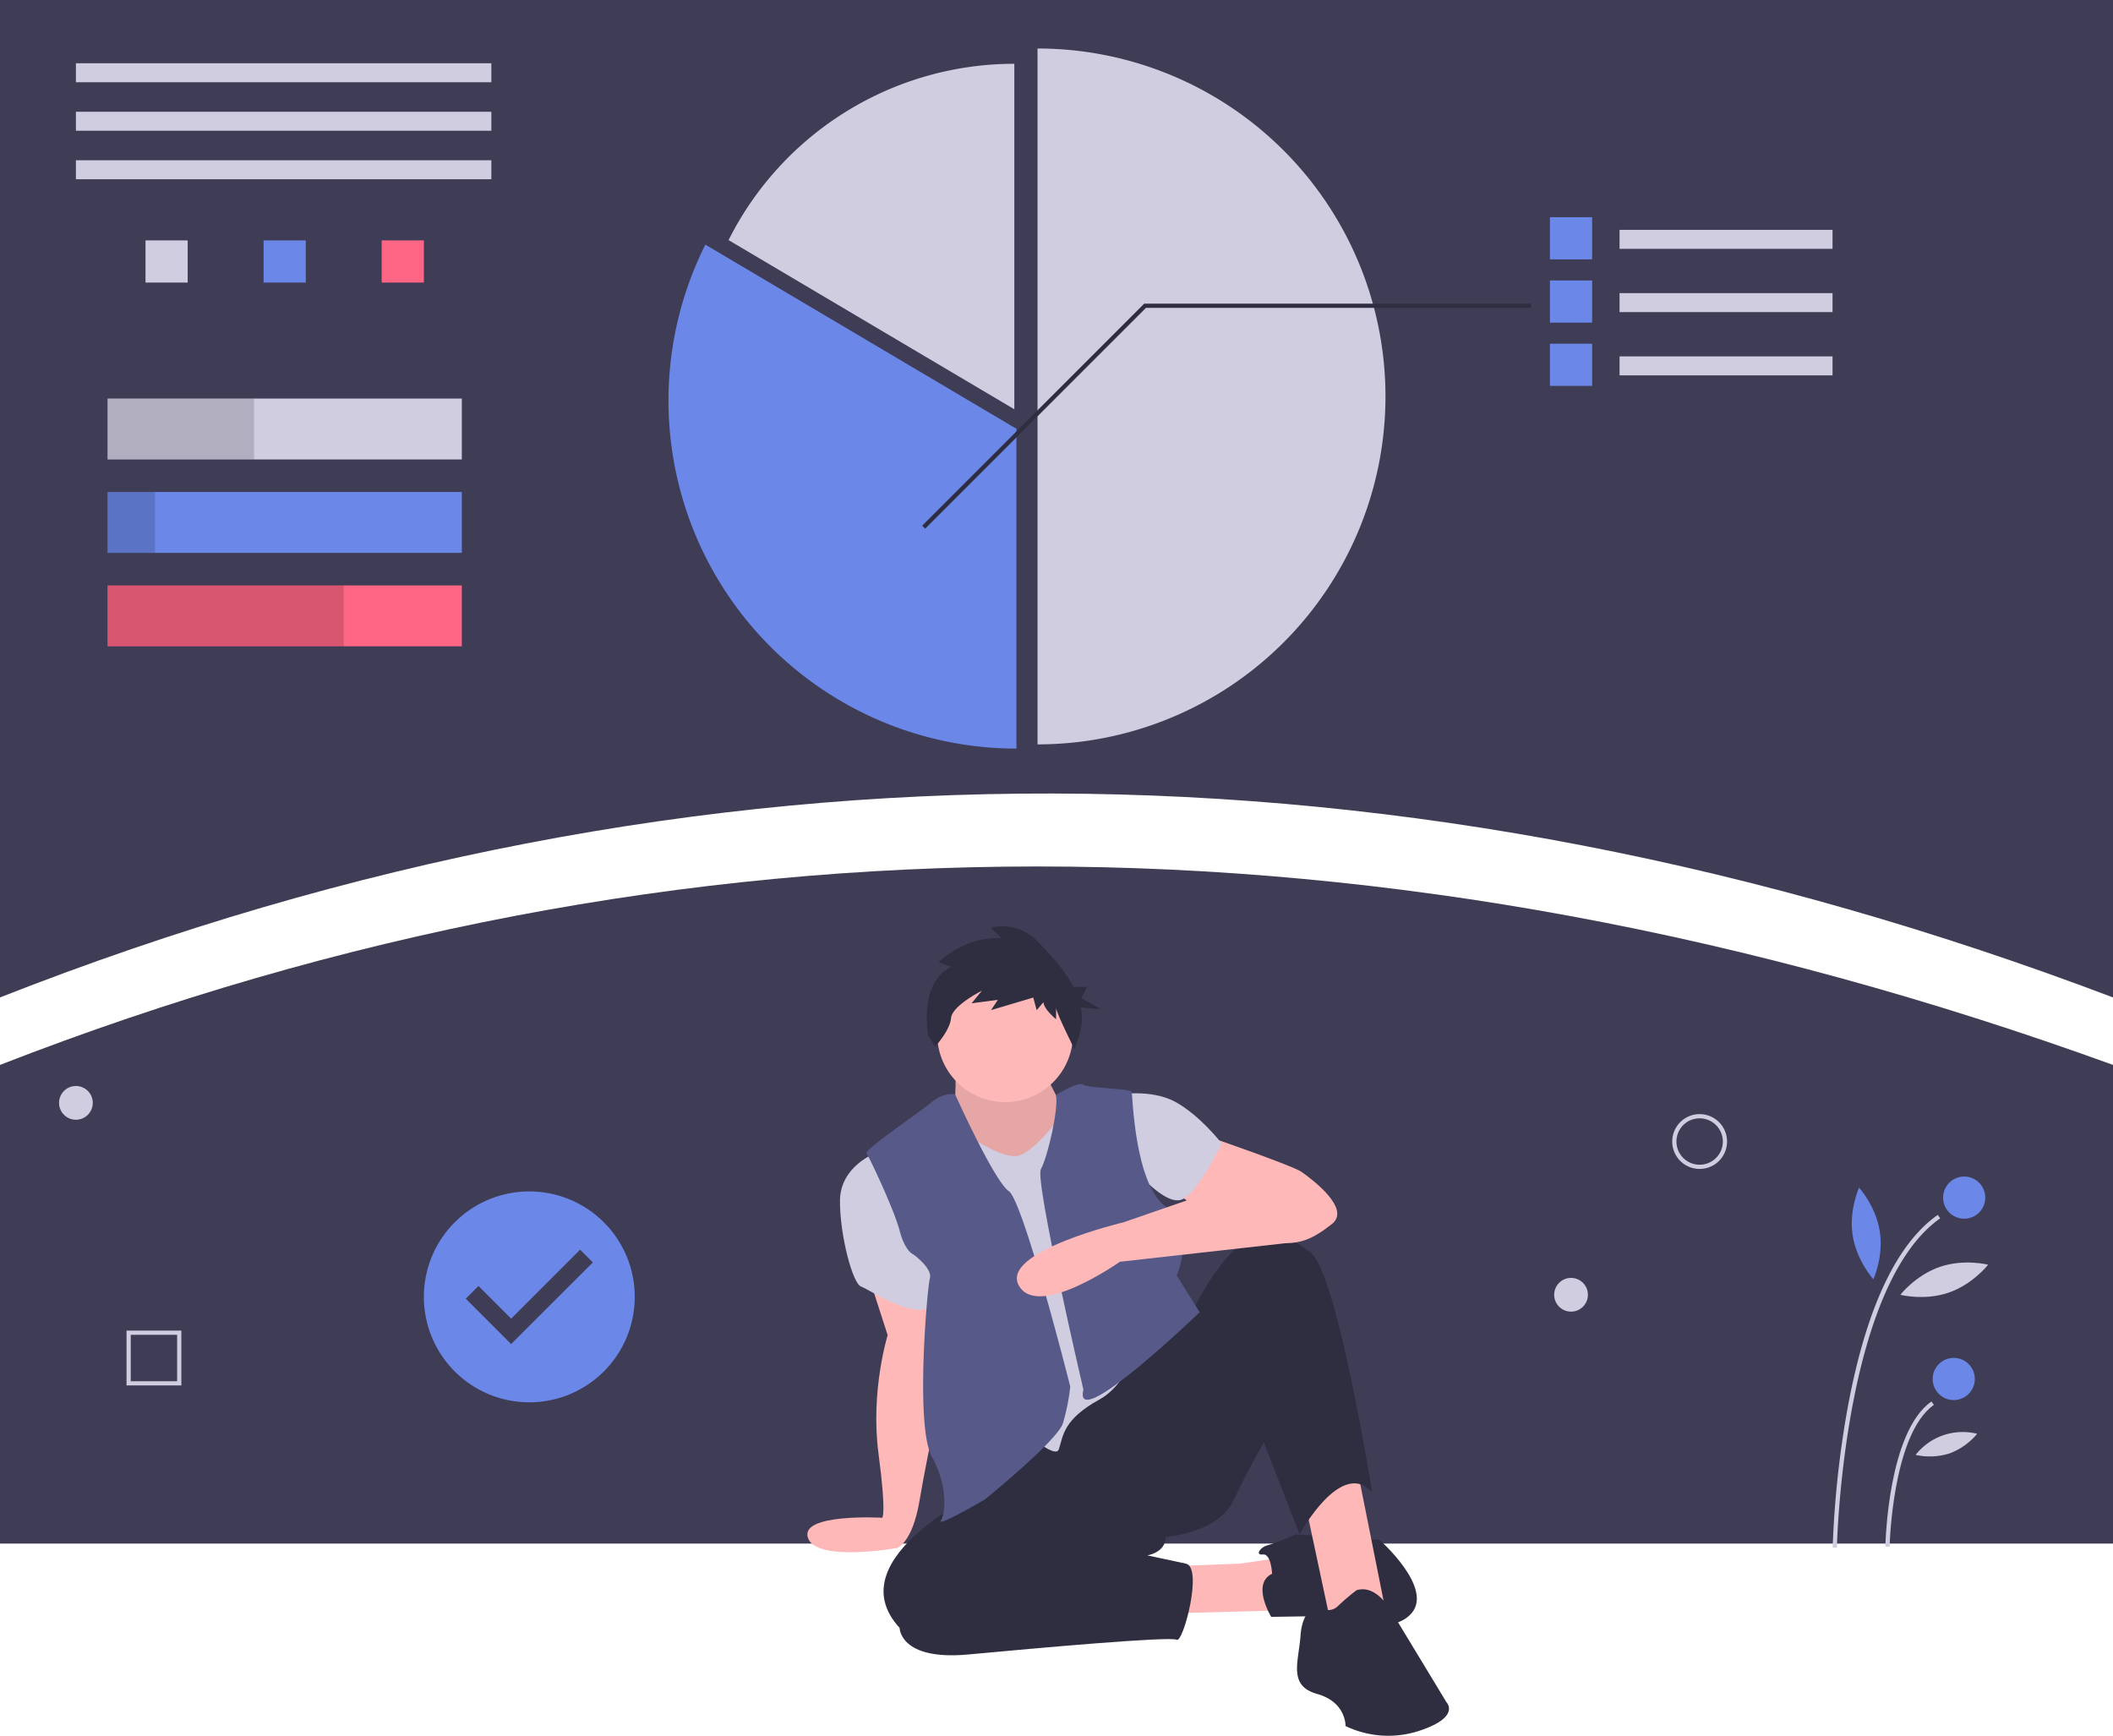 <svg id="ab83d798-7d25-4111-a4e2-42875f6e6704" data-name="Layer 1" xmlns="http://www.w3.org/2000/svg" width="1002" height="823.119" viewBox="0 0 1002 823.119"><title>personal_goals</title><path d="M1101,511.441c-335.922-127.294-669.972-130.563-1002,0v-473H1101Z" transform="translate(-99 -38.441)" fill="#3f3d56"/><rect x="36" y="30" width="197" height="9" fill="#d0cde1"/><rect x="36" y="53" width="197" height="9" fill="#d0cde1"/><rect x="36" y="76" width="197" height="9" fill="#d0cde1"/><rect x="69" y="114" width="20" height="20" fill="#d0cde1"/><rect x="125" y="114" width="20" height="20" fill="#6b87e8"/><rect x="181" y="114" width="20" height="20" fill="#ff6584"/><rect x="51" y="189" width="168" height="28.877" fill="#d0cde1"/><rect x="51" y="233.311" width="168" height="28.877" fill="#6b87e8"/><rect x="51" y="277.623" width="168" height="28.877" fill="#ff6584"/><rect x="51" y="189" width="69.5" height="28.877" opacity="0.15"/><rect x="51" y="233.311" width="22.5" height="28.877" opacity="0.15"/><rect x="51" y="277.623" width="112" height="28.877" opacity="0.15"/><path d="M591,61.441v330a165,165,0,0,0,0-330Z" transform="translate(-99 -38.441)" fill="#d0cde1"/><path d="M580,68.694a151.567,151.567,0,0,0-135.51,83.609L580,232.517Z" transform="translate(-99 -38.441)" fill="#d0cde1"/><path d="M433.49,154.454A165.046,165.046,0,0,0,581,393.441v-151.67Z" transform="translate(-99 -38.441)" fill="#6b87e8"/><rect x="768" y="109" width="101" height="9" fill="#d0cde1"/><rect x="735" y="103" width="20" height="20" fill="#6b87e8"/><rect x="768" y="139" width="101" height="9" fill="#d0cde1"/><rect x="735" y="133" width="20" height="20" fill="#6b87e8"/><rect x="768" y="169" width="101" height="9" fill="#d0cde1"/><rect x="735" y="163" width="20" height="20" fill="#6b87e8"/><polygon points="438.707 250.707 437.293 249.293 542.586 144 726 144 726 146 543.414 146 438.707 250.707" fill="#2f2e41"/><path d="M1101,770.441H99v-227q483-188.205,1002,0Z" transform="translate(-99 -38.441)" fill="#3f3d56"/><path d="M510.803,643.322,519.94,671.603s-8.267,26.541-4.351,56.128,1.74,30.457,1.74,30.457-39.126-2.252-35.21,9.495,42.172,4.863,42.172,4.863,7.347-1.978,10.828-22.863,12.232-61.111,12.232-61.111L539.122,650.597Z" transform="translate(-99 -38.441)" fill="#ffb8b8"/><path d="M513.849,585.453s-16.534,6.091-16.534,22.625,6.091,39.159,10.007,40.464,30.022,19.144,34.808,6.527S513.849,585.453,513.849,585.453Z" transform="translate(-99 -38.441)" fill="#d0cde1"/><polygon points="553.211 742.808 588.019 741.503 614.56 737.587 606.728 763.693 542.333 765.433 553.211 742.808" fill="#ffb8b8"/><path d="M702.247,784.73s-.435-9.572-4.351-9.137-1.305-3.481,2.175-4.351,13.488-5.221,13.488-5.221l39.594,2.611s25.671,22.625,15.229,34.808-37.419,1.305-37.419,1.305l-29.152.435S692.24,789.516,702.247,784.73Z" transform="translate(-99 -38.441)" fill="#2f2e41"/><polygon points="618.911 712.786 631.529 771.96 657.635 766.739 642.842 692.772 627.178 684.505 618.911 712.786" fill="#ffb8b8"/><path d="M567.801,743.83s-73.097,33.068-42.205,66.57c0,0,0,15.664,32.633,12.618s95.722-8.702,98.768-6.962,12.618-34.373,4.351-36.113-18.274-3.916-18.274-3.916,8.702-1.305,8.702-8.702c0,0,24.801-1.74,32.197-17.404s14.358-27.411,14.358-27.411l16.969,43.51s19.58-36.113,34.373-20.015c0,0-16.534-103.989-29.152-113.561s-21.32-12.618-33.068-3.916-22.625,30.892-22.625,30.892Z" transform="translate(-99 -38.441)" fill="#2f2e41"/><path d="M742.277,792.562a98.037,98.037,0,0,0-8.702,7.397c-3.481,3.481-8.267,1.74-8.702,0s-8.267,1.305-9.137,13.923-6.091,23.931,7.832,27.846,13.488,15.229,13.488,15.229a46.934,46.934,0,0,0,35.243,2.176c19.58-6.527,12.618-13.488,12.618-13.488l-26.106-43.075S751.849,789.516,742.277,792.562Z" transform="translate(-99 -38.441)" fill="#2f2e41"/><path d="M670.05,576.751s41.77,14.358,46.121,17.404,23.931,17.404,14.358,24.801S713.125,631.139,694.416,625.483s-39.594-23.06-39.594-23.06Z" transform="translate(-99 -38.441)" fill="#ffb8b8"/><path d="M628.28,557.607s16.534-3.046,28.282,3.481,21.755,19.58,21.755,19.58-10.878,23.06-18.709,26.541-22.19-13.923-22.19-13.923Z" transform="translate(-99 -38.441)" fill="#d0cde1"/><path d="M552.137,544.989s.435,16.969-1.305,18.709,20.885,53.082,45.686,30.457,5.656-31.762,5.656-31.762-9.137-16.969-8.702-18.709-40.464,0-40.464,0Z" transform="translate(-99 -38.441)" fill="#ffb8b8"/><path d="M552.137,544.989s.435,16.969-1.305,18.709,20.885,53.082,45.686,30.457,5.656-31.762,5.656-31.762-9.137-16.969-8.702-18.709-40.464,0-40.464,0Z" transform="translate(-99 -38.441)" opacity="0.1"/><path d="M559.099,577.621s16.534,11.313,23.495,8.702,15.664-13.923,16.534-14.793,45.251,88.326,45.251,88.326-6.527,32.633-23.931,42.205-17.186,17.186-19.362,23.713-30.24-20.667-30.24-20.667l-17.839-75.708V583.278Z" transform="translate(-99 -38.441)" fill="#d0cde1"/><path d="M551.92,557.389s-5.439-1.088-11.095,3.698-32.197,22.625-30.892,24.366,13.053,26.541,15.664,36.549,6.527,11.313,6.527,11.313,9.137,6.527,7.832,11.313-6.962,70.051.87,84.41,6.527,26.976,4.351,30.457,20.885-10.007,20.885-10.007,34.373-27.846,36.984-36.113a97.263,97.263,0,0,0,3.481-17.404S584.335,608.079,577.373,603.292,551.92,557.389,551.92,557.389Z" transform="translate(-99 -38.441)" fill="#575a89"/><path d="M599.72,557.733s10.721-6.653,12.897-4.913,22.625,1.74,23.06,3.481,1.305,43.51,16.099,54.388,5.221,32.633,5.221,32.633l10.878,17.404s-59.173,56.994-55.258,37.419c.218-1.088,0-1.305,0-1.305s-23.06-98.768-20.015-103.989S601.182,563.951,599.72,557.733Z" transform="translate(-99 -38.441)" fill="#575a89"/><path d="M690.935,597.636,631.761,618.086s-58.739,13.923-49.602,30.022,47.861-11.313,47.861-11.313l78.8-8.829S740.101,601.552,690.935,597.636Z" transform="translate(-99 -38.441)" fill="#ffb8b8"/><circle cx="476.633" cy="490.449" r="32.197" fill="#ffb8b8"/><path d="M549.992,496.891l-5.956-2.166s12.453-12.453,29.779-11.37l-4.873-4.873s11.912-4.331,22.741,7.039c5.692,5.977,12.279,13.003,16.385,20.917h6.378l-2.662,5.324,9.317,5.324-9.563-.956a26.866,26.866,0,0,1-.905,13.789l-2.166,5.956s-8.663-17.326-8.663-19.492v5.414s-5.956-4.873-5.956-8.122L590.6,517.466l-1.624-5.956-20.033,5.956,3.249-4.873-12.453,1.624,4.873-5.956s-14.077,7.039-14.619,12.995c-.541,5.956-7.58,13.536-7.58,13.536l-3.249-5.414S534.29,505.013,549.992,496.891Z" transform="translate(-99 -38.441)" fill="#2f2e41"/><path d="M970.067,772.394l-2-.039a463.835,463.835,0,0,1,7.1-66.287c8.648-46.881,23.029-77.67,42.743-91.512l1.148,1.637C973.007,648.526,970.091,771.158,970.067,772.394Z" transform="translate(-99 -38.441)" fill="#d0cde1"/><path d="M995.067,771.915l-2-.039c.043-2.215,1.293-54.414,21.843-68.842l1.148,1.637C996.338,718.517,995.077,771.383,995.067,771.915Z" transform="translate(-99 -38.441)" fill="#d0cde1"/><circle cx="931.436" cy="567.933" r="10" fill="#6b87e8"/><circle cx="926.484" cy="653.933" r="10" fill="#6b87e8"/><path d="M990.406,622.369c1.879,12.004-3.019,22.741-3.019,22.741s-7.945-8.726-9.825-20.73,3.019-22.741,3.019-22.741S988.527,610.365,990.406,622.369Z" transform="translate(-99 -38.441)" fill="#6b87e8"/><path d="M1023.062,651.431c-11.493,3.942-22.904,1.034-22.904,1.034s7.223-9.3,18.716-13.242,22.903-1.034,22.903-1.034S1034.555,647.489,1023.062,651.431Z" transform="translate(-99 -38.441)" fill="#d0cde1"/><path d="M1023.462,727.684a31.134,31.134,0,0,1-16.064.694,28.374,28.374,0,0,1,29.172-10.006A31.134,31.134,0,0,1,1023.462,727.684Z" transform="translate(-99 -38.441)" fill="#d0cde1"/><path d="M904.984,592.776a13,13,0,1,1,13-13A13.014,13.014,0,0,1,904.984,592.776Zm0-24a11,11,0,1,0,11,11A11.012,11.012,0,0,0,904.984,568.776Z" transform="translate(-99 -38.441)" fill="#d0cde1"/><circle cx="745" cy="614" r="8" fill="#d0cde1"/><circle cx="36" cy="523" r="8" fill="#d0cde1"/><path d="M185,695.441H159v-26h26Zm-24-2h22v-22H161Z" transform="translate(-99 -38.441)" fill="#d0cde1"/><path d="M350,603.441a50,50,0,1,0,50,50A50,50,0,0,0,350,603.441Zm-8.625,72.375-21.507-21.507,6.033-6.033,15.495,15.495,32.705-32.705,6.032,6.033Z" transform="translate(-99 -38.441)" fill="#6b87e8"/></svg>